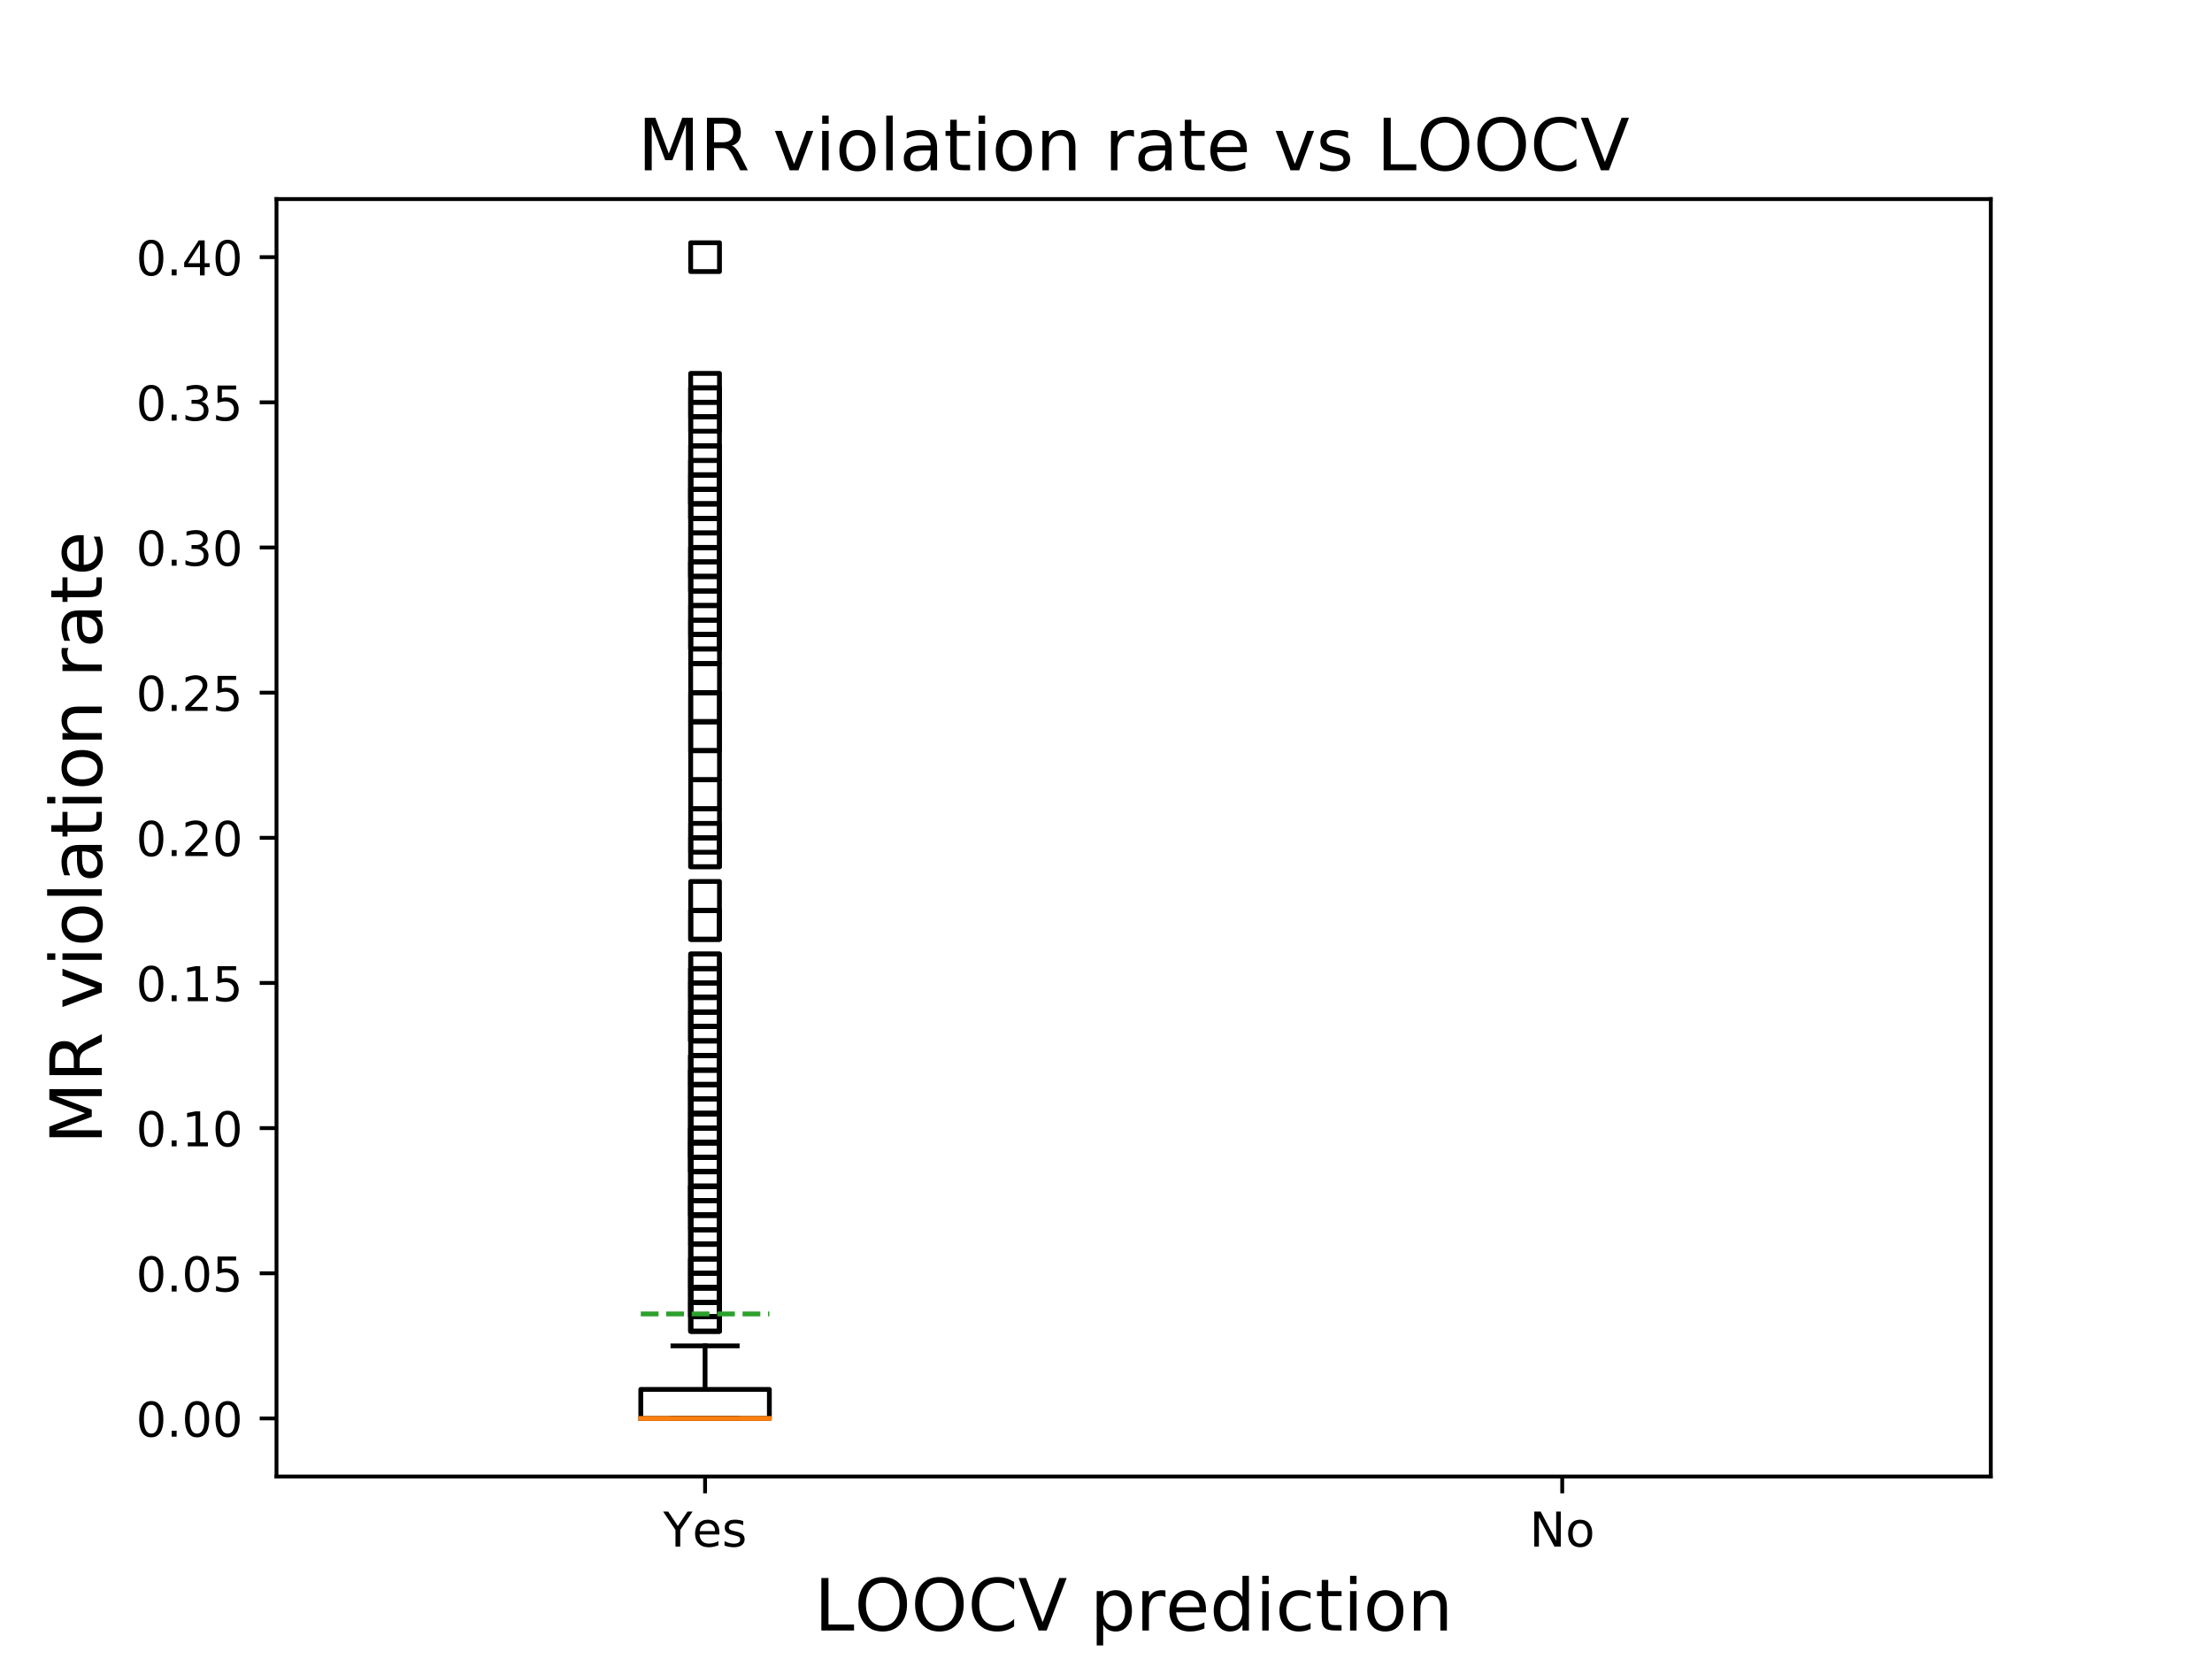 <?xml version="1.0" encoding="utf-8" standalone="no"?>
<!DOCTYPE svg PUBLIC "-//W3C//DTD SVG 1.1//EN"
  "http://www.w3.org/Graphics/SVG/1.1/DTD/svg11.dtd">
<!-- Created with matplotlib (https://matplotlib.org/) -->
<svg height="345.6pt" version="1.1" viewBox="0 0 460.8 345.6" width="460.8pt" xmlns="http://www.w3.org/2000/svg" xmlns:xlink="http://www.w3.org/1999/xlink">
 <defs>
  <style type="text/css">
*{stroke-linecap:butt;stroke-linejoin:round;}
  </style>
 </defs>
 <g id="figure_1">
  <g id="patch_1">
   <path d="M 0 345.6 
L 460.8 345.6 
L 460.8 0 
L 0 0 
z
" style="fill:#ffffff;"/>
  </g>
  <g id="axes_1">
   <g id="patch_2">
    <path d="M 57.6 307.584 
L 414.72 307.584 
L 414.72 41.472 
L 57.6 41.472 
z
" style="fill:#ffffff;"/>
   </g>
   <g id="matplotlib.axis_1">
    <g id="xtick_1">
     <g id="line2d_1">
      <defs>
       <path d="M 0 0 
L 0 3.5 
" id="mdde95f465a" style="stroke:#000000;stroke-width:0.8;"/>
      </defs>
      <g>
       <use style="stroke:#000000;stroke-width:0.8;" x="146.88" xlink:href="#mdde95f465a" y="307.584"/>
      </g>
     </g>
     <g id="text_1">
      <!-- Yes -->
      <defs>
       <path d="M -0.203 72.906 
L 10.406 72.906 
L 30.609 42.922 
L 50.688 72.906 
L 61.281 72.906 
L 35.5 34.719 
L 35.5 0 
L 25.594 0 
L 25.594 34.719 
z
" id="DejaVuSans-89"/>
       <path d="M 56.203 29.594 
L 56.203 25.203 
L 14.891 25.203 
Q 15.484 15.922 20.484 11.062 
Q 25.484 6.203 34.422 6.203 
Q 39.594 6.203 44.453 7.469 
Q 49.312 8.734 54.109 11.281 
L 54.109 2.781 
Q 49.266 0.734 44.188 -0.344 
Q 39.109 -1.422 33.891 -1.422 
Q 20.797 -1.422 13.156 6.188 
Q 5.516 13.812 5.516 26.812 
Q 5.516 40.234 12.766 48.109 
Q 20.016 56 32.328 56 
Q 43.359 56 49.781 48.891 
Q 56.203 41.797 56.203 29.594 
z
M 47.219 32.234 
Q 47.125 39.594 43.094 43.984 
Q 39.062 48.391 32.422 48.391 
Q 24.906 48.391 20.391 44.141 
Q 15.875 39.891 15.188 32.172 
z
" id="DejaVuSans-101"/>
       <path d="M 44.281 53.078 
L 44.281 44.578 
Q 40.484 46.531 36.375 47.5 
Q 32.281 48.484 27.875 48.484 
Q 21.188 48.484 17.844 46.438 
Q 14.5 44.391 14.5 40.281 
Q 14.5 37.156 16.891 35.375 
Q 19.281 33.594 26.516 31.984 
L 29.594 31.297 
Q 39.156 29.25 43.188 25.516 
Q 47.219 21.781 47.219 15.094 
Q 47.219 7.469 41.188 3.016 
Q 35.156 -1.422 24.609 -1.422 
Q 20.219 -1.422 15.453 -0.562 
Q 10.688 0.297 5.422 2 
L 5.422 11.281 
Q 10.406 8.688 15.234 7.391 
Q 20.062 6.109 24.812 6.109 
Q 31.156 6.109 34.562 8.281 
Q 37.984 10.453 37.984 14.406 
Q 37.984 18.062 35.516 20.016 
Q 33.062 21.969 24.703 23.781 
L 21.578 24.516 
Q 13.234 26.266 9.516 29.906 
Q 5.812 33.547 5.812 39.891 
Q 5.812 47.609 11.281 51.797 
Q 16.75 56 26.812 56 
Q 31.781 56 36.172 55.266 
Q 40.578 54.547 44.281 53.078 
z
" id="DejaVuSans-115"/>
      </defs>
      <g transform="translate(138.155 322.182)scale(0.1 -0.1)">
       <use xlink:href="#DejaVuSans-89"/>
       <use x="60.881" xlink:href="#DejaVuSans-101"/>
       <use x="122.404" xlink:href="#DejaVuSans-115"/>
      </g>
     </g>
    </g>
    <g id="xtick_2">
     <g id="line2d_2">
      <g>
       <use style="stroke:#000000;stroke-width:0.8;" x="325.44" xlink:href="#mdde95f465a" y="307.584"/>
      </g>
     </g>
     <g id="text_2">
      <!-- No -->
      <defs>
       <path d="M 9.812 72.906 
L 23.094 72.906 
L 55.422 11.922 
L 55.422 72.906 
L 64.984 72.906 
L 64.984 0 
L 51.703 0 
L 19.391 60.984 
L 19.391 0 
L 9.812 0 
z
" id="DejaVuSans-78"/>
       <path d="M 30.609 48.391 
Q 23.391 48.391 19.188 42.75 
Q 14.984 37.109 14.984 27.297 
Q 14.984 17.484 19.156 11.844 
Q 23.344 6.203 30.609 6.203 
Q 37.797 6.203 41.984 11.859 
Q 46.188 17.531 46.188 27.297 
Q 46.188 37.016 41.984 42.703 
Q 37.797 48.391 30.609 48.391 
z
M 30.609 56 
Q 42.328 56 49.016 48.375 
Q 55.719 40.766 55.719 27.297 
Q 55.719 13.875 49.016 6.219 
Q 42.328 -1.422 30.609 -1.422 
Q 18.844 -1.422 12.172 6.219 
Q 5.516 13.875 5.516 27.297 
Q 5.516 40.766 12.172 48.375 
Q 18.844 56 30.609 56 
z
" id="DejaVuSans-111"/>
      </defs>
      <g transform="translate(318.64 322.182)scale(0.1 -0.1)">
       <use xlink:href="#DejaVuSans-78"/>
       <use x="74.805" xlink:href="#DejaVuSans-111"/>
      </g>
     </g>
    </g>
    <g id="text_3">
     <!-- LOOCV prediction -->
     <defs>
      <path d="M 9.812 72.906 
L 19.672 72.906 
L 19.672 8.297 
L 55.172 8.297 
L 55.172 0 
L 9.812 0 
z
" id="DejaVuSans-76"/>
      <path d="M 39.406 66.219 
Q 28.656 66.219 22.328 58.203 
Q 16.016 50.203 16.016 36.375 
Q 16.016 22.609 22.328 14.594 
Q 28.656 6.594 39.406 6.594 
Q 50.141 6.594 56.422 14.594 
Q 62.703 22.609 62.703 36.375 
Q 62.703 50.203 56.422 58.203 
Q 50.141 66.219 39.406 66.219 
z
M 39.406 74.219 
Q 54.734 74.219 63.906 63.938 
Q 73.094 53.656 73.094 36.375 
Q 73.094 19.141 63.906 8.859 
Q 54.734 -1.422 39.406 -1.422 
Q 24.031 -1.422 14.812 8.828 
Q 5.609 19.094 5.609 36.375 
Q 5.609 53.656 14.812 63.938 
Q 24.031 74.219 39.406 74.219 
z
" id="DejaVuSans-79"/>
      <path d="M 64.406 67.281 
L 64.406 56.891 
Q 59.422 61.531 53.781 63.812 
Q 48.141 66.109 41.797 66.109 
Q 29.297 66.109 22.656 58.469 
Q 16.016 50.828 16.016 36.375 
Q 16.016 21.969 22.656 14.328 
Q 29.297 6.688 41.797 6.688 
Q 48.141 6.688 53.781 8.984 
Q 59.422 11.281 64.406 15.922 
L 64.406 5.609 
Q 59.234 2.094 53.438 0.328 
Q 47.656 -1.422 41.219 -1.422 
Q 24.656 -1.422 15.125 8.703 
Q 5.609 18.844 5.609 36.375 
Q 5.609 53.953 15.125 64.078 
Q 24.656 74.219 41.219 74.219 
Q 47.75 74.219 53.531 72.484 
Q 59.328 70.75 64.406 67.281 
z
" id="DejaVuSans-67"/>
      <path d="M 28.609 0 
L 0.781 72.906 
L 11.078 72.906 
L 34.188 11.531 
L 57.328 72.906 
L 67.578 72.906 
L 39.797 0 
z
" id="DejaVuSans-86"/>
      <path id="DejaVuSans-32"/>
      <path d="M 18.109 8.203 
L 18.109 -20.797 
L 9.078 -20.797 
L 9.078 54.688 
L 18.109 54.688 
L 18.109 46.391 
Q 20.953 51.266 25.266 53.625 
Q 29.594 56 35.594 56 
Q 45.562 56 51.781 48.094 
Q 58.016 40.188 58.016 27.297 
Q 58.016 14.406 51.781 6.484 
Q 45.562 -1.422 35.594 -1.422 
Q 29.594 -1.422 25.266 0.953 
Q 20.953 3.328 18.109 8.203 
z
M 48.688 27.297 
Q 48.688 37.203 44.609 42.844 
Q 40.531 48.484 33.406 48.484 
Q 26.266 48.484 22.188 42.844 
Q 18.109 37.203 18.109 27.297 
Q 18.109 17.391 22.188 11.75 
Q 26.266 6.109 33.406 6.109 
Q 40.531 6.109 44.609 11.75 
Q 48.688 17.391 48.688 27.297 
z
" id="DejaVuSans-112"/>
      <path d="M 41.109 46.297 
Q 39.594 47.172 37.812 47.578 
Q 36.031 48 33.891 48 
Q 26.266 48 22.188 43.047 
Q 18.109 38.094 18.109 28.812 
L 18.109 0 
L 9.078 0 
L 9.078 54.688 
L 18.109 54.688 
L 18.109 46.188 
Q 20.953 51.172 25.484 53.578 
Q 30.031 56 36.531 56 
Q 37.453 56 38.578 55.875 
Q 39.703 55.766 41.062 55.516 
z
" id="DejaVuSans-114"/>
      <path d="M 45.406 46.391 
L 45.406 75.984 
L 54.391 75.984 
L 54.391 0 
L 45.406 0 
L 45.406 8.203 
Q 42.578 3.328 38.25 0.953 
Q 33.938 -1.422 27.875 -1.422 
Q 17.969 -1.422 11.734 6.484 
Q 5.516 14.406 5.516 27.297 
Q 5.516 40.188 11.734 48.094 
Q 17.969 56 27.875 56 
Q 33.938 56 38.25 53.625 
Q 42.578 51.266 45.406 46.391 
z
M 14.797 27.297 
Q 14.797 17.391 18.875 11.75 
Q 22.953 6.109 30.078 6.109 
Q 37.203 6.109 41.297 11.75 
Q 45.406 17.391 45.406 27.297 
Q 45.406 37.203 41.297 42.844 
Q 37.203 48.484 30.078 48.484 
Q 22.953 48.484 18.875 42.844 
Q 14.797 37.203 14.797 27.297 
z
" id="DejaVuSans-100"/>
      <path d="M 9.422 54.688 
L 18.406 54.688 
L 18.406 0 
L 9.422 0 
z
M 9.422 75.984 
L 18.406 75.984 
L 18.406 64.594 
L 9.422 64.594 
z
" id="DejaVuSans-105"/>
      <path d="M 48.781 52.594 
L 48.781 44.188 
Q 44.969 46.297 41.141 47.344 
Q 37.312 48.391 33.406 48.391 
Q 24.656 48.391 19.812 42.844 
Q 14.984 37.312 14.984 27.297 
Q 14.984 17.281 19.812 11.734 
Q 24.656 6.203 33.406 6.203 
Q 37.312 6.203 41.141 7.25 
Q 44.969 8.297 48.781 10.406 
L 48.781 2.094 
Q 45.016 0.344 40.984 -0.531 
Q 36.969 -1.422 32.422 -1.422 
Q 20.062 -1.422 12.781 6.344 
Q 5.516 14.109 5.516 27.297 
Q 5.516 40.672 12.859 48.328 
Q 20.219 56 33.016 56 
Q 37.156 56 41.109 55.141 
Q 45.062 54.297 48.781 52.594 
z
" id="DejaVuSans-99"/>
      <path d="M 18.312 70.219 
L 18.312 54.688 
L 36.812 54.688 
L 36.812 47.703 
L 18.312 47.703 
L 18.312 18.016 
Q 18.312 11.328 20.141 9.422 
Q 21.969 7.516 27.594 7.516 
L 36.812 7.516 
L 36.812 0 
L 27.594 0 
Q 17.188 0 13.234 3.875 
Q 9.281 7.766 9.281 18.016 
L 9.281 47.703 
L 2.688 47.703 
L 2.688 54.688 
L 9.281 54.688 
L 9.281 70.219 
z
" id="DejaVuSans-116"/>
      <path d="M 54.891 33.016 
L 54.891 0 
L 45.906 0 
L 45.906 32.719 
Q 45.906 40.484 42.875 44.328 
Q 39.844 48.188 33.797 48.188 
Q 26.516 48.188 22.312 43.547 
Q 18.109 38.922 18.109 30.906 
L 18.109 0 
L 9.078 0 
L 9.078 54.688 
L 18.109 54.688 
L 18.109 46.188 
Q 21.344 51.125 25.703 53.562 
Q 30.078 56 35.797 56 
Q 45.219 56 50.047 50.172 
Q 54.891 44.344 54.891 33.016 
z
" id="DejaVuSans-110"/>
     </defs>
     <g transform="translate(169.634 339.66)scale(0.15 -0.15)">
      <use xlink:href="#DejaVuSans-76"/>
      <use x="55.666" xlink:href="#DejaVuSans-79"/>
      <use x="134.377" xlink:href="#DejaVuSans-79"/>
      <use x="213.088" xlink:href="#DejaVuSans-67"/>
      <use x="282.912" xlink:href="#DejaVuSans-86"/>
      <use x="351.32" xlink:href="#DejaVuSans-32"/>
      <use x="383.107" xlink:href="#DejaVuSans-112"/>
      <use x="446.584" xlink:href="#DejaVuSans-114"/>
      <use x="487.666" xlink:href="#DejaVuSans-101"/>
      <use x="549.189" xlink:href="#DejaVuSans-100"/>
      <use x="612.666" xlink:href="#DejaVuSans-105"/>
      <use x="640.449" xlink:href="#DejaVuSans-99"/>
      <use x="695.43" xlink:href="#DejaVuSans-116"/>
      <use x="734.639" xlink:href="#DejaVuSans-105"/>
      <use x="762.422" xlink:href="#DejaVuSans-111"/>
      <use x="823.604" xlink:href="#DejaVuSans-110"/>
     </g>
    </g>
   </g>
   <g id="matplotlib.axis_2">
    <g id="ytick_1">
     <g id="line2d_3">
      <defs>
       <path d="M 0 0 
L -3.5 0 
" id="m33158aeb41" style="stroke:#000000;stroke-width:0.8;"/>
      </defs>
      <g>
       <use style="stroke:#000000;stroke-width:0.8;" x="57.6" xlink:href="#m33158aeb41" y="295.488"/>
      </g>
     </g>
     <g id="text_4">
      <!-- 0.00 -->
      <defs>
       <path d="M 31.781 66.406 
Q 24.172 66.406 20.328 58.906 
Q 16.5 51.422 16.5 36.375 
Q 16.5 21.391 20.328 13.891 
Q 24.172 6.391 31.781 6.391 
Q 39.453 6.391 43.281 13.891 
Q 47.125 21.391 47.125 36.375 
Q 47.125 51.422 43.281 58.906 
Q 39.453 66.406 31.781 66.406 
z
M 31.781 74.219 
Q 44.047 74.219 50.516 64.516 
Q 56.984 54.828 56.984 36.375 
Q 56.984 17.969 50.516 8.266 
Q 44.047 -1.422 31.781 -1.422 
Q 19.531 -1.422 13.062 8.266 
Q 6.594 17.969 6.594 36.375 
Q 6.594 54.828 13.062 64.516 
Q 19.531 74.219 31.781 74.219 
z
" id="DejaVuSans-48"/>
       <path d="M 10.688 12.406 
L 21 12.406 
L 21 0 
L 10.688 0 
z
" id="DejaVuSans-46"/>
      </defs>
      <g transform="translate(28.334 299.287)scale(0.1 -0.1)">
       <use xlink:href="#DejaVuSans-48"/>
       <use x="63.623" xlink:href="#DejaVuSans-46"/>
       <use x="95.41" xlink:href="#DejaVuSans-48"/>
       <use x="159.033" xlink:href="#DejaVuSans-48"/>
      </g>
     </g>
    </g>
    <g id="ytick_2">
     <g id="line2d_4">
      <g>
       <use style="stroke:#000000;stroke-width:0.8;" x="57.6" xlink:href="#m33158aeb41" y="265.248"/>
      </g>
     </g>
     <g id="text_5">
      <!-- 0.05 -->
      <defs>
       <path d="M 10.797 72.906 
L 49.516 72.906 
L 49.516 64.594 
L 19.828 64.594 
L 19.828 46.734 
Q 21.969 47.469 24.109 47.828 
Q 26.266 48.188 28.422 48.188 
Q 40.625 48.188 47.75 41.5 
Q 54.891 34.812 54.891 23.391 
Q 54.891 11.625 47.562 5.094 
Q 40.234 -1.422 26.906 -1.422 
Q 22.312 -1.422 17.547 -0.641 
Q 12.797 0.141 7.719 1.703 
L 7.719 11.625 
Q 12.109 9.234 16.797 8.062 
Q 21.484 6.891 26.703 6.891 
Q 35.156 6.891 40.078 11.328 
Q 45.016 15.766 45.016 23.391 
Q 45.016 31 40.078 35.438 
Q 35.156 39.891 26.703 39.891 
Q 22.75 39.891 18.812 39.016 
Q 14.891 38.141 10.797 36.281 
z
" id="DejaVuSans-53"/>
      </defs>
      <g transform="translate(28.334 269.047)scale(0.1 -0.1)">
       <use xlink:href="#DejaVuSans-48"/>
       <use x="63.623" xlink:href="#DejaVuSans-46"/>
       <use x="95.41" xlink:href="#DejaVuSans-48"/>
       <use x="159.033" xlink:href="#DejaVuSans-53"/>
      </g>
     </g>
    </g>
    <g id="ytick_3">
     <g id="line2d_5">
      <g>
       <use style="stroke:#000000;stroke-width:0.8;" x="57.6" xlink:href="#m33158aeb41" y="235.008"/>
      </g>
     </g>
     <g id="text_6">
      <!-- 0.10 -->
      <defs>
       <path d="M 12.406 8.297 
L 28.516 8.297 
L 28.516 63.922 
L 10.984 60.406 
L 10.984 69.391 
L 28.422 72.906 
L 38.281 72.906 
L 38.281 8.297 
L 54.391 8.297 
L 54.391 0 
L 12.406 0 
z
" id="DejaVuSans-49"/>
      </defs>
      <g transform="translate(28.334 238.807)scale(0.1 -0.1)">
       <use xlink:href="#DejaVuSans-48"/>
       <use x="63.623" xlink:href="#DejaVuSans-46"/>
       <use x="95.41" xlink:href="#DejaVuSans-49"/>
       <use x="159.033" xlink:href="#DejaVuSans-48"/>
      </g>
     </g>
    </g>
    <g id="ytick_4">
     <g id="line2d_6">
      <g>
       <use style="stroke:#000000;stroke-width:0.8;" x="57.6" xlink:href="#m33158aeb41" y="204.768"/>
      </g>
     </g>
     <g id="text_7">
      <!-- 0.15 -->
      <g transform="translate(28.334 208.567)scale(0.1 -0.1)">
       <use xlink:href="#DejaVuSans-48"/>
       <use x="63.623" xlink:href="#DejaVuSans-46"/>
       <use x="95.41" xlink:href="#DejaVuSans-49"/>
       <use x="159.033" xlink:href="#DejaVuSans-53"/>
      </g>
     </g>
    </g>
    <g id="ytick_5">
     <g id="line2d_7">
      <g>
       <use style="stroke:#000000;stroke-width:0.8;" x="57.6" xlink:href="#m33158aeb41" y="174.528"/>
      </g>
     </g>
     <g id="text_8">
      <!-- 0.20 -->
      <defs>
       <path d="M 19.188 8.297 
L 53.609 8.297 
L 53.609 0 
L 7.328 0 
L 7.328 8.297 
Q 12.938 14.109 22.625 23.891 
Q 32.328 33.688 34.812 36.531 
Q 39.547 41.844 41.422 45.531 
Q 43.312 49.219 43.312 52.781 
Q 43.312 58.594 39.234 62.25 
Q 35.156 65.922 28.609 65.922 
Q 23.969 65.922 18.812 64.312 
Q 13.672 62.703 7.812 59.422 
L 7.812 69.391 
Q 13.766 71.781 18.938 73 
Q 24.125 74.219 28.422 74.219 
Q 39.75 74.219 46.484 68.547 
Q 53.219 62.891 53.219 53.422 
Q 53.219 48.922 51.531 44.891 
Q 49.859 40.875 45.406 35.406 
Q 44.188 33.984 37.641 27.219 
Q 31.109 20.453 19.188 8.297 
z
" id="DejaVuSans-50"/>
      </defs>
      <g transform="translate(28.334 178.327)scale(0.1 -0.1)">
       <use xlink:href="#DejaVuSans-48"/>
       <use x="63.623" xlink:href="#DejaVuSans-46"/>
       <use x="95.41" xlink:href="#DejaVuSans-50"/>
       <use x="159.033" xlink:href="#DejaVuSans-48"/>
      </g>
     </g>
    </g>
    <g id="ytick_6">
     <g id="line2d_8">
      <g>
       <use style="stroke:#000000;stroke-width:0.8;" x="57.6" xlink:href="#m33158aeb41" y="144.288"/>
      </g>
     </g>
     <g id="text_9">
      <!-- 0.25 -->
      <g transform="translate(28.334 148.087)scale(0.1 -0.1)">
       <use xlink:href="#DejaVuSans-48"/>
       <use x="63.623" xlink:href="#DejaVuSans-46"/>
       <use x="95.41" xlink:href="#DejaVuSans-50"/>
       <use x="159.033" xlink:href="#DejaVuSans-53"/>
      </g>
     </g>
    </g>
    <g id="ytick_7">
     <g id="line2d_9">
      <g>
       <use style="stroke:#000000;stroke-width:0.8;" x="57.6" xlink:href="#m33158aeb41" y="114.048"/>
      </g>
     </g>
     <g id="text_10">
      <!-- 0.30 -->
      <defs>
       <path d="M 40.578 39.312 
Q 47.656 37.797 51.625 33 
Q 55.609 28.219 55.609 21.188 
Q 55.609 10.406 48.188 4.484 
Q 40.766 -1.422 27.094 -1.422 
Q 22.516 -1.422 17.656 -0.516 
Q 12.797 0.391 7.625 2.203 
L 7.625 11.719 
Q 11.719 9.328 16.594 8.109 
Q 21.484 6.891 26.812 6.891 
Q 36.078 6.891 40.938 10.547 
Q 45.797 14.203 45.797 21.188 
Q 45.797 27.641 41.281 31.266 
Q 36.766 34.906 28.719 34.906 
L 20.219 34.906 
L 20.219 43.016 
L 29.109 43.016 
Q 36.375 43.016 40.234 45.922 
Q 44.094 48.828 44.094 54.297 
Q 44.094 59.906 40.109 62.906 
Q 36.141 65.922 28.719 65.922 
Q 24.656 65.922 20.016 65.031 
Q 15.375 64.156 9.812 62.312 
L 9.812 71.094 
Q 15.438 72.656 20.344 73.438 
Q 25.25 74.219 29.594 74.219 
Q 40.828 74.219 47.359 69.109 
Q 53.906 64.016 53.906 55.328 
Q 53.906 49.266 50.438 45.094 
Q 46.969 40.922 40.578 39.312 
z
" id="DejaVuSans-51"/>
      </defs>
      <g transform="translate(28.334 117.847)scale(0.1 -0.1)">
       <use xlink:href="#DejaVuSans-48"/>
       <use x="63.623" xlink:href="#DejaVuSans-46"/>
       <use x="95.41" xlink:href="#DejaVuSans-51"/>
       <use x="159.033" xlink:href="#DejaVuSans-48"/>
      </g>
     </g>
    </g>
    <g id="ytick_8">
     <g id="line2d_10">
      <g>
       <use style="stroke:#000000;stroke-width:0.8;" x="57.6" xlink:href="#m33158aeb41" y="83.808"/>
      </g>
     </g>
     <g id="text_11">
      <!-- 0.35 -->
      <g transform="translate(28.334 87.607)scale(0.1 -0.1)">
       <use xlink:href="#DejaVuSans-48"/>
       <use x="63.623" xlink:href="#DejaVuSans-46"/>
       <use x="95.41" xlink:href="#DejaVuSans-51"/>
       <use x="159.033" xlink:href="#DejaVuSans-53"/>
      </g>
     </g>
    </g>
    <g id="ytick_9">
     <g id="line2d_11">
      <g>
       <use style="stroke:#000000;stroke-width:0.8;" x="57.6" xlink:href="#m33158aeb41" y="53.568"/>
      </g>
     </g>
     <g id="text_12">
      <!-- 0.40 -->
      <defs>
       <path d="M 37.797 64.312 
L 12.891 25.391 
L 37.797 25.391 
z
M 35.203 72.906 
L 47.609 72.906 
L 47.609 25.391 
L 58.016 25.391 
L 58.016 17.188 
L 47.609 17.188 
L 47.609 0 
L 37.797 0 
L 37.797 17.188 
L 4.891 17.188 
L 4.891 26.703 
z
" id="DejaVuSans-52"/>
      </defs>
      <g transform="translate(28.334 57.367)scale(0.1 -0.1)">
       <use xlink:href="#DejaVuSans-48"/>
       <use x="63.623" xlink:href="#DejaVuSans-46"/>
       <use x="95.41" xlink:href="#DejaVuSans-52"/>
       <use x="159.033" xlink:href="#DejaVuSans-48"/>
      </g>
     </g>
    </g>
    <g id="text_13">
     <!-- MR violation rate -->
     <defs>
      <path d="M 9.812 72.906 
L 24.516 72.906 
L 43.109 23.297 
L 61.812 72.906 
L 76.516 72.906 
L 76.516 0 
L 66.891 0 
L 66.891 64.016 
L 48.094 14.016 
L 38.188 14.016 
L 19.391 64.016 
L 19.391 0 
L 9.812 0 
z
" id="DejaVuSans-77"/>
      <path d="M 44.391 34.188 
Q 47.562 33.109 50.562 29.594 
Q 53.562 26.078 56.594 19.922 
L 66.609 0 
L 56 0 
L 46.688 18.703 
Q 43.062 26.031 39.672 28.422 
Q 36.281 30.812 30.422 30.812 
L 19.672 30.812 
L 19.672 0 
L 9.812 0 
L 9.812 72.906 
L 32.078 72.906 
Q 44.578 72.906 50.734 67.672 
Q 56.891 62.453 56.891 51.906 
Q 56.891 45.016 53.688 40.469 
Q 50.484 35.938 44.391 34.188 
z
M 19.672 64.797 
L 19.672 38.922 
L 32.078 38.922 
Q 39.203 38.922 42.844 42.219 
Q 46.484 45.516 46.484 51.906 
Q 46.484 58.297 42.844 61.547 
Q 39.203 64.797 32.078 64.797 
z
" id="DejaVuSans-82"/>
      <path d="M 2.984 54.688 
L 12.5 54.688 
L 29.594 8.797 
L 46.688 54.688 
L 56.203 54.688 
L 35.688 0 
L 23.484 0 
z
" id="DejaVuSans-118"/>
      <path d="M 9.422 75.984 
L 18.406 75.984 
L 18.406 0 
L 9.422 0 
z
" id="DejaVuSans-108"/>
      <path d="M 34.281 27.484 
Q 23.391 27.484 19.188 25 
Q 14.984 22.516 14.984 16.5 
Q 14.984 11.719 18.141 8.906 
Q 21.297 6.109 26.703 6.109 
Q 34.188 6.109 38.703 11.406 
Q 43.219 16.703 43.219 25.484 
L 43.219 27.484 
z
M 52.203 31.203 
L 52.203 0 
L 43.219 0 
L 43.219 8.297 
Q 40.141 3.328 35.547 0.953 
Q 30.953 -1.422 24.312 -1.422 
Q 15.922 -1.422 10.953 3.297 
Q 6 8.016 6 15.922 
Q 6 25.141 12.172 29.828 
Q 18.359 34.516 30.609 34.516 
L 43.219 34.516 
L 43.219 35.406 
Q 43.219 41.609 39.141 45 
Q 35.062 48.391 27.688 48.391 
Q 23 48.391 18.547 47.266 
Q 14.109 46.141 10.016 43.891 
L 10.016 52.203 
Q 14.938 54.109 19.578 55.047 
Q 24.219 56 28.609 56 
Q 40.484 56 46.344 49.844 
Q 52.203 43.703 52.203 31.203 
z
" id="DejaVuSans-97"/>
     </defs>
     <g transform="translate(21.215 238.369)rotate(-90)scale(0.15 -0.15)">
      <use xlink:href="#DejaVuSans-77"/>
      <use x="86.279" xlink:href="#DejaVuSans-82"/>
      <use x="155.762" xlink:href="#DejaVuSans-32"/>
      <use x="187.549" xlink:href="#DejaVuSans-118"/>
      <use x="246.729" xlink:href="#DejaVuSans-105"/>
      <use x="274.512" xlink:href="#DejaVuSans-111"/>
      <use x="335.693" xlink:href="#DejaVuSans-108"/>
      <use x="363.477" xlink:href="#DejaVuSans-97"/>
      <use x="424.756" xlink:href="#DejaVuSans-116"/>
      <use x="463.965" xlink:href="#DejaVuSans-105"/>
      <use x="491.748" xlink:href="#DejaVuSans-111"/>
      <use x="552.93" xlink:href="#DejaVuSans-110"/>
      <use x="616.309" xlink:href="#DejaVuSans-32"/>
      <use x="648.096" xlink:href="#DejaVuSans-114"/>
      <use x="689.209" xlink:href="#DejaVuSans-97"/>
      <use x="750.488" xlink:href="#DejaVuSans-116"/>
      <use x="789.697" xlink:href="#DejaVuSans-101"/>
     </g>
    </g>
   </g>
   <g id="line2d_12">
    <path clip-path="url(#p972ef02fb3)" d="M 133.488 295.488 
L 160.272 295.488 
L 160.272 289.44 
L 133.488 289.44 
L 133.488 295.488 
" style="fill:none;stroke:#000000;stroke-linecap:square;"/>
   </g>
   <g id="line2d_13">
    <path clip-path="url(#p972ef02fb3)" d="M 146.88 295.488 
L 146.88 295.488 
" style="fill:none;stroke:#000000;stroke-linecap:square;"/>
   </g>
   <g id="line2d_14">
    <path clip-path="url(#p972ef02fb3)" d="M 146.88 289.44 
L 146.88 280.368 
" style="fill:none;stroke:#000000;stroke-linecap:square;"/>
   </g>
   <g id="line2d_15">
    <path clip-path="url(#p972ef02fb3)" d="M 140.184 295.488 
L 153.576 295.488 
" style="fill:none;stroke:#000000;stroke-linecap:square;"/>
   </g>
   <g id="line2d_16">
    <path clip-path="url(#p972ef02fb3)" d="M 140.184 280.368 
L 153.576 280.368 
" style="fill:none;stroke:#000000;stroke-linecap:square;"/>
   </g>
   <g id="line2d_17">
    <defs>
     <path d="M -3 3 
L 3 3 
L 3 -3 
L -3 -3 
z
" id="m1ac95b626c" style="stroke:#000000;stroke-linejoin:miter;"/>
    </defs>
    <g clip-path="url(#p972ef02fb3)">
     <use style="fill-opacity:0;stroke:#000000;stroke-linejoin:miter;" x="146.88" xlink:href="#m1ac95b626c" y="204.768"/>
     <use style="fill-opacity:0;stroke:#000000;stroke-linejoin:miter;" x="146.88" xlink:href="#m1ac95b626c" y="186.624"/>
     <use style="fill-opacity:0;stroke:#000000;stroke-linejoin:miter;" x="146.88" xlink:href="#m1ac95b626c" y="250.128"/>
     <use style="fill-opacity:0;stroke:#000000;stroke-linejoin:miter;" x="146.88" xlink:href="#m1ac95b626c" y="165.456"/>
     <use style="fill-opacity:0;stroke:#000000;stroke-linejoin:miter;" x="146.88" xlink:href="#m1ac95b626c" y="250.128"/>
     <use style="fill-opacity:0;stroke:#000000;stroke-linejoin:miter;" x="146.88" xlink:href="#m1ac95b626c" y="213.84"/>
     <use style="fill-opacity:0;stroke:#000000;stroke-linejoin:miter;" x="146.88" xlink:href="#m1ac95b626c" y="114.048"/>
     <use style="fill-opacity:0;stroke:#000000;stroke-linejoin:miter;" x="146.88" xlink:href="#m1ac95b626c" y="265.248"/>
     <use style="fill-opacity:0;stroke:#000000;stroke-linejoin:miter;" x="146.88" xlink:href="#m1ac95b626c" y="201.744"/>
     <use style="fill-opacity:0;stroke:#000000;stroke-linejoin:miter;" x="146.88" xlink:href="#m1ac95b626c" y="265.248"/>
     <use style="fill-opacity:0;stroke:#000000;stroke-linejoin:miter;" x="146.88" xlink:href="#m1ac95b626c" y="256.176"/>
     <use style="fill-opacity:0;stroke:#000000;stroke-linejoin:miter;" x="146.88" xlink:href="#m1ac95b626c" y="201.744"/>
     <use style="fill-opacity:0;stroke:#000000;stroke-linejoin:miter;" x="146.88" xlink:href="#m1ac95b626c" y="238.032"/>
     <use style="fill-opacity:0;stroke:#000000;stroke-linejoin:miter;" x="146.88" xlink:href="#m1ac95b626c" y="101.952"/>
     <use style="fill-opacity:0;stroke:#000000;stroke-linejoin:miter;" x="146.88" xlink:href="#m1ac95b626c" y="235.008"/>
     <use style="fill-opacity:0;stroke:#000000;stroke-linejoin:miter;" x="146.88" xlink:href="#m1ac95b626c" y="222.912"/>
     <use style="fill-opacity:0;stroke:#000000;stroke-linejoin:miter;" x="146.88" xlink:href="#m1ac95b626c" y="228.96"/>
     <use style="fill-opacity:0;stroke:#000000;stroke-linejoin:miter;" x="146.88" xlink:href="#m1ac95b626c" y="192.672"/>
     <use style="fill-opacity:0;stroke:#000000;stroke-linejoin:miter;" x="146.88" xlink:href="#m1ac95b626c" y="253.152"/>
     <use style="fill-opacity:0;stroke:#000000;stroke-linejoin:miter;" x="146.88" xlink:href="#m1ac95b626c" y="225.936"/>
     <use style="fill-opacity:0;stroke:#000000;stroke-linejoin:miter;" x="146.88" xlink:href="#m1ac95b626c" y="120.096"/>
     <use style="fill-opacity:0;stroke:#000000;stroke-linejoin:miter;" x="146.88" xlink:href="#m1ac95b626c" y="265.248"/>
     <use style="fill-opacity:0;stroke:#000000;stroke-linejoin:miter;" x="146.88" xlink:href="#m1ac95b626c" y="174.528"/>
     <use style="fill-opacity:0;stroke:#000000;stroke-linejoin:miter;" x="146.88" xlink:href="#m1ac95b626c" y="271.296"/>
     <use style="fill-opacity:0;stroke:#000000;stroke-linejoin:miter;" x="146.88" xlink:href="#m1ac95b626c" y="271.296"/>
     <use style="fill-opacity:0;stroke:#000000;stroke-linejoin:miter;" x="146.88" xlink:href="#m1ac95b626c" y="210.816"/>
     <use style="fill-opacity:0;stroke:#000000;stroke-linejoin:miter;" x="146.88" xlink:href="#m1ac95b626c" y="274.32"/>
     <use style="fill-opacity:0;stroke:#000000;stroke-linejoin:miter;" x="146.88" xlink:href="#m1ac95b626c" y="147.312"/>
     <use style="fill-opacity:0;stroke:#000000;stroke-linejoin:miter;" x="146.88" xlink:href="#m1ac95b626c" y="117.072"/>
     <use style="fill-opacity:0;stroke:#000000;stroke-linejoin:miter;" x="146.88" xlink:href="#m1ac95b626c" y="262.224"/>
     <use style="fill-opacity:0;stroke:#000000;stroke-linejoin:miter;" x="146.88" xlink:href="#m1ac95b626c" y="53.568"/>
     <use style="fill-opacity:0;stroke:#000000;stroke-linejoin:miter;" x="146.88" xlink:href="#m1ac95b626c" y="207.792"/>
     <use style="fill-opacity:0;stroke:#000000;stroke-linejoin:miter;" x="146.88" xlink:href="#m1ac95b626c" y="104.976"/>
     <use style="fill-opacity:0;stroke:#000000;stroke-linejoin:miter;" x="146.88" xlink:href="#m1ac95b626c" y="86.832"/>
     <use style="fill-opacity:0;stroke:#000000;stroke-linejoin:miter;" x="146.88" xlink:href="#m1ac95b626c" y="244.08"/>
     <use style="fill-opacity:0;stroke:#000000;stroke-linejoin:miter;" x="146.88" xlink:href="#m1ac95b626c" y="256.176"/>
     <use style="fill-opacity:0;stroke:#000000;stroke-linejoin:miter;" x="146.88" xlink:href="#m1ac95b626c" y="98.928"/>
     <use style="fill-opacity:0;stroke:#000000;stroke-linejoin:miter;" x="146.88" xlink:href="#m1ac95b626c" y="171.504"/>
     <use style="fill-opacity:0;stroke:#000000;stroke-linejoin:miter;" x="146.88" xlink:href="#m1ac95b626c" y="80.784"/>
     <use style="fill-opacity:0;stroke:#000000;stroke-linejoin:miter;" x="146.88" xlink:href="#m1ac95b626c" y="235.008"/>
     <use style="fill-opacity:0;stroke:#000000;stroke-linejoin:miter;" x="146.88" xlink:href="#m1ac95b626c" y="222.912"/>
     <use style="fill-opacity:0;stroke:#000000;stroke-linejoin:miter;" x="146.88" xlink:href="#m1ac95b626c" y="213.84"/>
     <use style="fill-opacity:0;stroke:#000000;stroke-linejoin:miter;" x="146.88" xlink:href="#m1ac95b626c" y="129.168"/>
     <use style="fill-opacity:0;stroke:#000000;stroke-linejoin:miter;" x="146.88" xlink:href="#m1ac95b626c" y="141.264"/>
     <use style="fill-opacity:0;stroke:#000000;stroke-linejoin:miter;" x="146.88" xlink:href="#m1ac95b626c" y="216.864"/>
     <use style="fill-opacity:0;stroke:#000000;stroke-linejoin:miter;" x="146.88" xlink:href="#m1ac95b626c" y="244.08"/>
     <use style="fill-opacity:0;stroke:#000000;stroke-linejoin:miter;" x="146.88" xlink:href="#m1ac95b626c" y="256.176"/>
     <use style="fill-opacity:0;stroke:#000000;stroke-linejoin:miter;" x="146.88" xlink:href="#m1ac95b626c" y="247.104"/>
     <use style="fill-opacity:0;stroke:#000000;stroke-linejoin:miter;" x="146.88" xlink:href="#m1ac95b626c" y="192.672"/>
     <use style="fill-opacity:0;stroke:#000000;stroke-linejoin:miter;" x="146.88" xlink:href="#m1ac95b626c" y="104.976"/>
     <use style="fill-opacity:0;stroke:#000000;stroke-linejoin:miter;" x="146.88" xlink:href="#m1ac95b626c" y="274.32"/>
     <use style="fill-opacity:0;stroke:#000000;stroke-linejoin:miter;" x="146.88" xlink:href="#m1ac95b626c" y="204.768"/>
     <use style="fill-opacity:0;stroke:#000000;stroke-linejoin:miter;" x="146.88" xlink:href="#m1ac95b626c" y="247.104"/>
     <use style="fill-opacity:0;stroke:#000000;stroke-linejoin:miter;" x="146.88" xlink:href="#m1ac95b626c" y="268.272"/>
     <use style="fill-opacity:0;stroke:#000000;stroke-linejoin:miter;" x="146.88" xlink:href="#m1ac95b626c" y="238.032"/>
     <use style="fill-opacity:0;stroke:#000000;stroke-linejoin:miter;" x="146.88" xlink:href="#m1ac95b626c" y="159.408"/>
     <use style="fill-opacity:0;stroke:#000000;stroke-linejoin:miter;" x="146.88" xlink:href="#m1ac95b626c" y="95.904"/>
     <use style="fill-opacity:0;stroke:#000000;stroke-linejoin:miter;" x="146.88" xlink:href="#m1ac95b626c" y="259.2"/>
     <use style="fill-opacity:0;stroke:#000000;stroke-linejoin:miter;" x="146.88" xlink:href="#m1ac95b626c" y="83.808"/>
     <use style="fill-opacity:0;stroke:#000000;stroke-linejoin:miter;" x="146.88" xlink:href="#m1ac95b626c" y="238.032"/>
     <use style="fill-opacity:0;stroke:#000000;stroke-linejoin:miter;" x="146.88" xlink:href="#m1ac95b626c" y="98.928"/>
     <use style="fill-opacity:0;stroke:#000000;stroke-linejoin:miter;" x="146.88" xlink:href="#m1ac95b626c" y="83.808"/>
     <use style="fill-opacity:0;stroke:#000000;stroke-linejoin:miter;" x="146.88" xlink:href="#m1ac95b626c" y="265.248"/>
     <use style="fill-opacity:0;stroke:#000000;stroke-linejoin:miter;" x="146.88" xlink:href="#m1ac95b626c" y="210.816"/>
     <use style="fill-opacity:0;stroke:#000000;stroke-linejoin:miter;" x="146.88" xlink:href="#m1ac95b626c" y="117.072"/>
     <use style="fill-opacity:0;stroke:#000000;stroke-linejoin:miter;" x="146.88" xlink:href="#m1ac95b626c" y="231.984"/>
     <use style="fill-opacity:0;stroke:#000000;stroke-linejoin:miter;" x="146.88" xlink:href="#m1ac95b626c" y="222.912"/>
     <use style="fill-opacity:0;stroke:#000000;stroke-linejoin:miter;" x="146.88" xlink:href="#m1ac95b626c" y="235.008"/>
     <use style="fill-opacity:0;stroke:#000000;stroke-linejoin:miter;" x="146.88" xlink:href="#m1ac95b626c" y="268.272"/>
     <use style="fill-opacity:0;stroke:#000000;stroke-linejoin:miter;" x="146.88" xlink:href="#m1ac95b626c" y="153.36"/>
     <use style="fill-opacity:0;stroke:#000000;stroke-linejoin:miter;" x="146.88" xlink:href="#m1ac95b626c" y="153.36"/>
     <use style="fill-opacity:0;stroke:#000000;stroke-linejoin:miter;" x="146.88" xlink:href="#m1ac95b626c" y="135.216"/>
     <use style="fill-opacity:0;stroke:#000000;stroke-linejoin:miter;" x="146.88" xlink:href="#m1ac95b626c" y="101.952"/>
     <use style="fill-opacity:0;stroke:#000000;stroke-linejoin:miter;" x="146.88" xlink:href="#m1ac95b626c" y="241.056"/>
     <use style="fill-opacity:0;stroke:#000000;stroke-linejoin:miter;" x="146.88" xlink:href="#m1ac95b626c" y="104.976"/>
     <use style="fill-opacity:0;stroke:#000000;stroke-linejoin:miter;" x="146.88" xlink:href="#m1ac95b626c" y="262.224"/>
     <use style="fill-opacity:0;stroke:#000000;stroke-linejoin:miter;" x="146.88" xlink:href="#m1ac95b626c" y="129.168"/>
     <use style="fill-opacity:0;stroke:#000000;stroke-linejoin:miter;" x="146.88" xlink:href="#m1ac95b626c" y="120.096"/>
     <use style="fill-opacity:0;stroke:#000000;stroke-linejoin:miter;" x="146.88" xlink:href="#m1ac95b626c" y="250.128"/>
     <use style="fill-opacity:0;stroke:#000000;stroke-linejoin:miter;" x="146.88" xlink:href="#m1ac95b626c" y="89.856"/>
     <use style="fill-opacity:0;stroke:#000000;stroke-linejoin:miter;" x="146.88" xlink:href="#m1ac95b626c" y="231.984"/>
     <use style="fill-opacity:0;stroke:#000000;stroke-linejoin:miter;" x="146.88" xlink:href="#m1ac95b626c" y="228.96"/>
     <use style="fill-opacity:0;stroke:#000000;stroke-linejoin:miter;" x="146.88" xlink:href="#m1ac95b626c" y="228.96"/>
     <use style="fill-opacity:0;stroke:#000000;stroke-linejoin:miter;" x="146.88" xlink:href="#m1ac95b626c" y="177.552"/>
     <use style="fill-opacity:0;stroke:#000000;stroke-linejoin:miter;" x="146.88" xlink:href="#m1ac95b626c" y="177.552"/>
     <use style="fill-opacity:0;stroke:#000000;stroke-linejoin:miter;" x="146.88" xlink:href="#m1ac95b626c" y="95.904"/>
     <use style="fill-opacity:0;stroke:#000000;stroke-linejoin:miter;" x="146.88" xlink:href="#m1ac95b626c" y="222.912"/>
     <use style="fill-opacity:0;stroke:#000000;stroke-linejoin:miter;" x="146.88" xlink:href="#m1ac95b626c" y="213.84"/>
     <use style="fill-opacity:0;stroke:#000000;stroke-linejoin:miter;" x="146.88" xlink:href="#m1ac95b626c" y="241.056"/>
     <use style="fill-opacity:0;stroke:#000000;stroke-linejoin:miter;" x="146.88" xlink:href="#m1ac95b626c" y="213.84"/>
     <use style="fill-opacity:0;stroke:#000000;stroke-linejoin:miter;" x="146.88" xlink:href="#m1ac95b626c" y="225.936"/>
     <use style="fill-opacity:0;stroke:#000000;stroke-linejoin:miter;" x="146.88" xlink:href="#m1ac95b626c" y="238.032"/>
     <use style="fill-opacity:0;stroke:#000000;stroke-linejoin:miter;" x="146.88" xlink:href="#m1ac95b626c" y="126.144"/>
     <use style="fill-opacity:0;stroke:#000000;stroke-linejoin:miter;" x="146.88" xlink:href="#m1ac95b626c" y="274.32"/>
     <use style="fill-opacity:0;stroke:#000000;stroke-linejoin:miter;" x="146.88" xlink:href="#m1ac95b626c" y="207.792"/>
     <use style="fill-opacity:0;stroke:#000000;stroke-linejoin:miter;" x="146.88" xlink:href="#m1ac95b626c" y="250.128"/>
     <use style="fill-opacity:0;stroke:#000000;stroke-linejoin:miter;" x="146.88" xlink:href="#m1ac95b626c" y="265.248"/>
     <use style="fill-opacity:0;stroke:#000000;stroke-linejoin:miter;" x="146.88" xlink:href="#m1ac95b626c" y="250.128"/>
     <use style="fill-opacity:0;stroke:#000000;stroke-linejoin:miter;" x="146.88" xlink:href="#m1ac95b626c" y="120.096"/>
     <use style="fill-opacity:0;stroke:#000000;stroke-linejoin:miter;" x="146.88" xlink:href="#m1ac95b626c" y="228.96"/>
     <use style="fill-opacity:0;stroke:#000000;stroke-linejoin:miter;" x="146.88" xlink:href="#m1ac95b626c" y="231.984"/>
     <use style="fill-opacity:0;stroke:#000000;stroke-linejoin:miter;" x="146.88" xlink:href="#m1ac95b626c" y="241.056"/>
     <use style="fill-opacity:0;stroke:#000000;stroke-linejoin:miter;" x="146.88" xlink:href="#m1ac95b626c" y="238.032"/>
     <use style="fill-opacity:0;stroke:#000000;stroke-linejoin:miter;" x="146.88" xlink:href="#m1ac95b626c" y="192.672"/>
     <use style="fill-opacity:0;stroke:#000000;stroke-linejoin:miter;" x="146.88" xlink:href="#m1ac95b626c" y="101.952"/>
     <use style="fill-opacity:0;stroke:#000000;stroke-linejoin:miter;" x="146.88" xlink:href="#m1ac95b626c" y="207.792"/>
     <use style="fill-opacity:0;stroke:#000000;stroke-linejoin:miter;" x="146.88" xlink:href="#m1ac95b626c" y="253.152"/>
     <use style="fill-opacity:0;stroke:#000000;stroke-linejoin:miter;" x="146.88" xlink:href="#m1ac95b626c" y="271.296"/>
     <use style="fill-opacity:0;stroke:#000000;stroke-linejoin:miter;" x="146.88" xlink:href="#m1ac95b626c" y="250.128"/>
     <use style="fill-opacity:0;stroke:#000000;stroke-linejoin:miter;" x="146.88" xlink:href="#m1ac95b626c" y="225.936"/>
     <use style="fill-opacity:0;stroke:#000000;stroke-linejoin:miter;" x="146.88" xlink:href="#m1ac95b626c" y="117.072"/>
     <use style="fill-opacity:0;stroke:#000000;stroke-linejoin:miter;" x="146.88" xlink:href="#m1ac95b626c" y="222.912"/>
     <use style="fill-opacity:0;stroke:#000000;stroke-linejoin:miter;" x="146.88" xlink:href="#m1ac95b626c" y="241.056"/>
     <use style="fill-opacity:0;stroke:#000000;stroke-linejoin:miter;" x="146.88" xlink:href="#m1ac95b626c" y="244.08"/>
     <use style="fill-opacity:0;stroke:#000000;stroke-linejoin:miter;" x="146.88" xlink:href="#m1ac95b626c" y="241.056"/>
     <use style="fill-opacity:0;stroke:#000000;stroke-linejoin:miter;" x="146.88" xlink:href="#m1ac95b626c" y="238.032"/>
     <use style="fill-opacity:0;stroke:#000000;stroke-linejoin:miter;" x="146.88" xlink:href="#m1ac95b626c" y="108"/>
     <use style="fill-opacity:0;stroke:#000000;stroke-linejoin:miter;" x="146.88" xlink:href="#m1ac95b626c" y="274.32"/>
     <use style="fill-opacity:0;stroke:#000000;stroke-linejoin:miter;" x="146.88" xlink:href="#m1ac95b626c" y="204.768"/>
     <use style="fill-opacity:0;stroke:#000000;stroke-linejoin:miter;" x="146.88" xlink:href="#m1ac95b626c" y="253.152"/>
     <use style="fill-opacity:0;stroke:#000000;stroke-linejoin:miter;" x="146.88" xlink:href="#m1ac95b626c" y="256.176"/>
     <use style="fill-opacity:0;stroke:#000000;stroke-linejoin:miter;" x="146.88" xlink:href="#m1ac95b626c" y="247.104"/>
     <use style="fill-opacity:0;stroke:#000000;stroke-linejoin:miter;" x="146.88" xlink:href="#m1ac95b626c" y="271.296"/>
     <use style="fill-opacity:0;stroke:#000000;stroke-linejoin:miter;" x="146.88" xlink:href="#m1ac95b626c" y="132.192"/>
     <use style="fill-opacity:0;stroke:#000000;stroke-linejoin:miter;" x="146.88" xlink:href="#m1ac95b626c" y="111.024"/>
     <use style="fill-opacity:0;stroke:#000000;stroke-linejoin:miter;" x="146.88" xlink:href="#m1ac95b626c" y="216.864"/>
     <use style="fill-opacity:0;stroke:#000000;stroke-linejoin:miter;" x="146.88" xlink:href="#m1ac95b626c" y="235.008"/>
     <use style="fill-opacity:0;stroke:#000000;stroke-linejoin:miter;" x="146.88" xlink:href="#m1ac95b626c" y="241.056"/>
     <use style="fill-opacity:0;stroke:#000000;stroke-linejoin:miter;" x="146.88" xlink:href="#m1ac95b626c" y="147.312"/>
     <use style="fill-opacity:0;stroke:#000000;stroke-linejoin:miter;" x="146.88" xlink:href="#m1ac95b626c" y="241.056"/>
     <use style="fill-opacity:0;stroke:#000000;stroke-linejoin:miter;" x="146.88" xlink:href="#m1ac95b626c" y="225.936"/>
     <use style="fill-opacity:0;stroke:#000000;stroke-linejoin:miter;" x="146.88" xlink:href="#m1ac95b626c" y="132.192"/>
     <use style="fill-opacity:0;stroke:#000000;stroke-linejoin:miter;" x="146.88" xlink:href="#m1ac95b626c" y="268.272"/>
     <use style="fill-opacity:0;stroke:#000000;stroke-linejoin:miter;" x="146.88" xlink:href="#m1ac95b626c" y="235.008"/>
     <use style="fill-opacity:0;stroke:#000000;stroke-linejoin:miter;" x="146.88" xlink:href="#m1ac95b626c" y="238.032"/>
     <use style="fill-opacity:0;stroke:#000000;stroke-linejoin:miter;" x="146.88" xlink:href="#m1ac95b626c" y="262.224"/>
     <use style="fill-opacity:0;stroke:#000000;stroke-linejoin:miter;" x="146.88" xlink:href="#m1ac95b626c" y="222.912"/>
     <use style="fill-opacity:0;stroke:#000000;stroke-linejoin:miter;" x="146.88" xlink:href="#m1ac95b626c" y="228.96"/>
     <use style="fill-opacity:0;stroke:#000000;stroke-linejoin:miter;" x="146.88" xlink:href="#m1ac95b626c" y="250.128"/>
     <use style="fill-opacity:0;stroke:#000000;stroke-linejoin:miter;" x="146.88" xlink:href="#m1ac95b626c" y="123.12"/>
    </g>
   </g>
   <g id="line2d_18">
    <path clip-path="url(#p972ef02fb3)" d="M 0 0 
" style="fill:none;stroke:#000000;stroke-linecap:square;"/>
   </g>
   <g id="line2d_19">
    <path clip-path="url(#p972ef02fb3)" d="M 0 0 
" style="fill:none;stroke:#000000;stroke-linecap:square;"/>
   </g>
   <g id="line2d_20">
    <path clip-path="url(#p972ef02fb3)" d="M 0 0 
" style="fill:none;stroke:#000000;stroke-linecap:square;"/>
   </g>
   <g id="line2d_21">
    <path clip-path="url(#p972ef02fb3)" d="M 0 0 
" style="fill:none;stroke:#000000;stroke-linecap:square;"/>
   </g>
   <g id="line2d_22">
    <path clip-path="url(#p972ef02fb3)" d="M 0 0 
" style="fill:none;stroke:#000000;stroke-linecap:square;"/>
   </g>
   <g id="line2d_23"/>
   <g id="line2d_24">
    <path clip-path="url(#p972ef02fb3)" d="M 133.488 295.488 
L 160.272 295.488 
" style="fill:none;stroke:#ff7f0e;stroke-linecap:square;"/>
   </g>
   <g id="line2d_25">
    <path clip-path="url(#p972ef02fb3)" d="M 133.488 273.715 
L 160.272 273.715 
" style="fill:none;stroke:#2ca02c;stroke-dasharray:3.7,1.6;stroke-dashoffset:0;"/>
   </g>
   <g id="line2d_26">
    <path clip-path="url(#p972ef02fb3)" d="M 0 0 
" style="fill:none;stroke:#ff7f0e;stroke-linecap:square;"/>
   </g>
   <g id="line2d_27">
    <path clip-path="url(#p972ef02fb3)" d="M 0 0 
" style="fill:none;stroke:#2ca02c;stroke-dasharray:3.7,1.6;stroke-dashoffset:0;"/>
   </g>
   <g id="patch_3">
    <path d="M 57.6 307.584 
L 57.6 41.472 
" style="fill:none;stroke:#000000;stroke-linecap:square;stroke-linejoin:miter;stroke-width:0.8;"/>
   </g>
   <g id="patch_4">
    <path d="M 414.72 307.584 
L 414.72 41.472 
" style="fill:none;stroke:#000000;stroke-linecap:square;stroke-linejoin:miter;stroke-width:0.8;"/>
   </g>
   <g id="patch_5">
    <path d="M 57.6 307.584 
L 414.72 307.584 
" style="fill:none;stroke:#000000;stroke-linecap:square;stroke-linejoin:miter;stroke-width:0.8;"/>
   </g>
   <g id="patch_6">
    <path d="M 57.6 41.472 
L 414.72 41.472 
" style="fill:none;stroke:#000000;stroke-linecap:square;stroke-linejoin:miter;stroke-width:0.8;"/>
   </g>
   <g id="text_14">
    <!-- MR violation rate vs LOOCV -->
    <g transform="translate(132.855 35.472)scale(0.15 -0.15)">
     <use xlink:href="#DejaVuSans-77"/>
     <use x="86.279" xlink:href="#DejaVuSans-82"/>
     <use x="155.762" xlink:href="#DejaVuSans-32"/>
     <use x="187.549" xlink:href="#DejaVuSans-118"/>
     <use x="246.729" xlink:href="#DejaVuSans-105"/>
     <use x="274.512" xlink:href="#DejaVuSans-111"/>
     <use x="335.693" xlink:href="#DejaVuSans-108"/>
     <use x="363.477" xlink:href="#DejaVuSans-97"/>
     <use x="424.756" xlink:href="#DejaVuSans-116"/>
     <use x="463.965" xlink:href="#DejaVuSans-105"/>
     <use x="491.748" xlink:href="#DejaVuSans-111"/>
     <use x="552.93" xlink:href="#DejaVuSans-110"/>
     <use x="616.309" xlink:href="#DejaVuSans-32"/>
     <use x="648.096" xlink:href="#DejaVuSans-114"/>
     <use x="689.209" xlink:href="#DejaVuSans-97"/>
     <use x="750.488" xlink:href="#DejaVuSans-116"/>
     <use x="789.697" xlink:href="#DejaVuSans-101"/>
     <use x="851.221" xlink:href="#DejaVuSans-32"/>
     <use x="883.008" xlink:href="#DejaVuSans-118"/>
     <use x="942.188" xlink:href="#DejaVuSans-115"/>
     <use x="994.287" xlink:href="#DejaVuSans-32"/>
     <use x="1026.074" xlink:href="#DejaVuSans-76"/>
     <use x="1081.74" xlink:href="#DejaVuSans-79"/>
     <use x="1160.451" xlink:href="#DejaVuSans-79"/>
     <use x="1239.162" xlink:href="#DejaVuSans-67"/>
     <use x="1308.986" xlink:href="#DejaVuSans-86"/>
    </g>
   </g>
  </g>
 </g>
 <defs>
  <clipPath id="p972ef02fb3">
   <rect height="266.112" width="357.12" x="57.6" y="41.472"/>
  </clipPath>
 </defs>
</svg>
